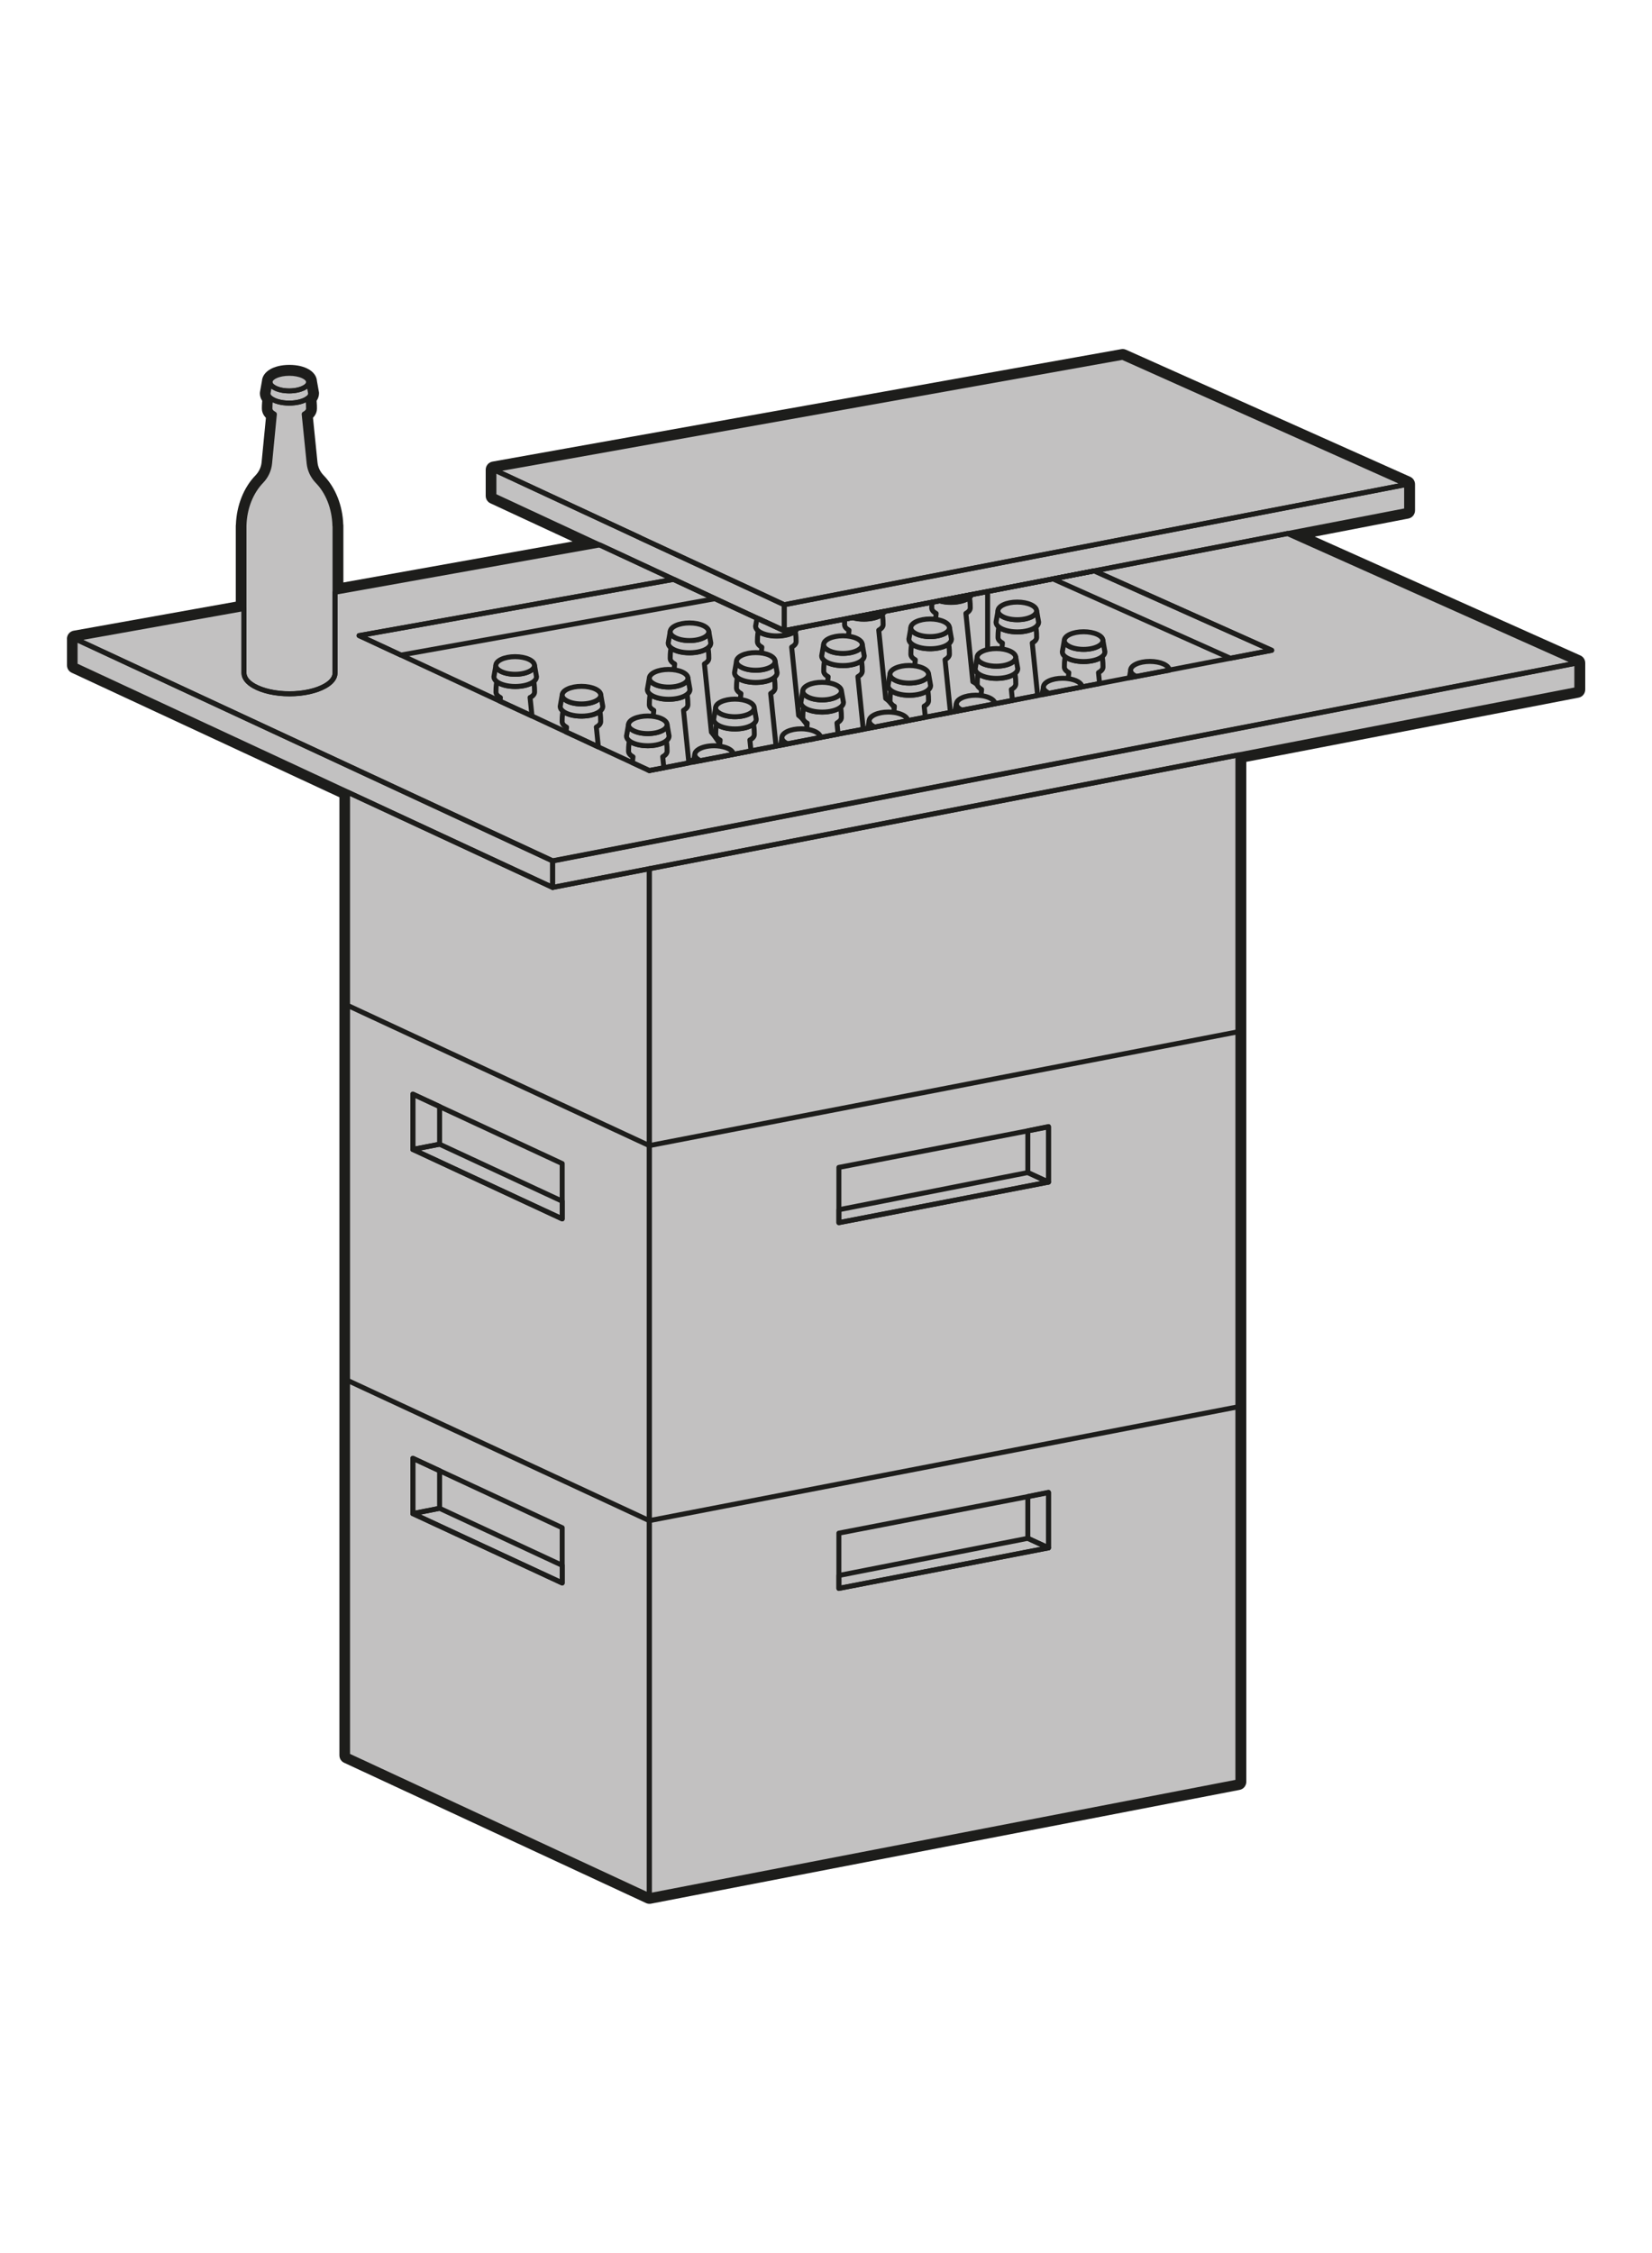 <?xml version="1.0" encoding="UTF-8"?>
<svg id="Ebene_1" data-name="Ebene 1" xmlns="http://www.w3.org/2000/svg" viewBox="0 0 249.45 340.16">
  <defs>
    <style>
      .cls-1, .cls-2 {
        stroke: #1d1d1b;
        stroke-linejoin: round;
        stroke-width: .75px;
      }

      .cls-1, .cls-3 {
        fill: #c2c1c1;
      }

      .cls-4 {
        fill: #1d1d1b;
      }

      .cls-4, .cls-3 {
        stroke-width: 0px;
      }

      .cls-2 {
        fill: none;
      }
    </style>
  </defs>
  <g>
    <path class="cls-3" d="M98.05,286.83c-.09,0-.18-.02-.26-.06l-45.56-21.17c-.22-.1-.36-.32-.36-.57V119.99l-40.78-18.97c-.22-.1-.36-.32-.36-.57v-3.95s0-.08,0-.13c.04-.27.24-.49.51-.53l24.98-4.47v-11.98s0-.09.01-.13c.09-2.74,1.1-5.3,2.78-7.04.62-.64,1.01-1.47,1.09-2.34l.68-7.04c-.52-.4-.64-.84-.64-1.15,0-.23,0-.74.08-1.34-.25-.28-.38-.61-.38-.95,0-.04,0-.07,0-.11l.3-1.66c.06-1.24,1.81-1.89,3.53-1.89,2.01,0,3.48.79,3.54,1.89l.3,1.66s0,.07,0,.11c0,.34-.13.67-.38.95.08.61.08,1.11.08,1.34,0,.26-.09.72-.63,1.14l.72,7.05c.09.87.48,1.7,1.09,2.33,1.69,1.73,2.71,4.3,2.79,7.05,0,.04.01.08.01.13v9.3l37.3-6.67-14.19-6.6c-.22-.1-.36-.32-.36-.57v-3.94c0-.3.22-.56.52-.62l94.91-16.97s.07,0,.11,0c.09,0,.17.02.26.05l42.91,19.18c.22.1.37.32.37.57v3.94c0,.3-.21.56-.51.61l-16.08,3.11,41.89,18.73c.23.09.39.32.39.58v3.99c0,.3-.21.56-.51.61l-50.67,9.79v154.52c0,.3-.21.56-.51.61l-88.88,17.18s-.08.01-.12.01Z"/>
    <path class="cls-4" d="M169.5,53.95l42.91,19.18v3.94l-18.03,3.48,43.72,19.55h0v4l-51.18,9.89v155.03l-88.88,17.18-45.56-21.17V119.6l-41.14-19.14v-3.99h0s25.5-4.56,25.5-4.56v-12.51h.01c.06-2.72,1.07-5.14,2.61-6.73.72-.74,1.17-1.69,1.27-2.72l.2-2.07.18-1.85.25-2.57.09-.91c-.42-.23-.67-.52-.67-.84,0-.25,0-.87.12-1.57-.27-.21-.42-.45-.42-.72l.3-1.71c0-.73,1.3-1.33,2.91-1.33s2.92.6,2.92,1.33l.3,1.71c0,.26-.15.51-.42.72,0,0,0,0,0,0,.12.7.12,1.31.12,1.57,0,.32-.26.61-.66.83l.75,7.42c.1,1.02.55,1.97,1.27,2.7,1.55,1.59,2.56,4.02,2.62,6.74h.01v10.05l39.98-7.15-15.98-7.43v-3.94l94.91-16.97M169.5,52.7c-.07,0-.15,0-.22.02l-94.91,16.97c-.6.11-1.03.62-1.03,1.23v3.94c0,.49.28.93.72,1.13l12.4,5.76-34.61,6.19v-8.56c0-.07,0-.13-.02-.2-.1-2.89-1.18-5.58-2.97-7.42-.52-.53-.85-1.23-.92-1.96l-.68-6.73c.51-.52.6-1.07.6-1.4,0-.21,0-.63-.05-1.16.23-.34.36-.73.36-1.13,0-.07,0-.15-.02-.22l-.29-1.63c-.1-1.44-1.78-2.44-4.16-2.44s-4.05,1-4.15,2.44l-.29,1.63c-.01.07-.02.15-.02.22,0,.4.12.79.35,1.13-.05.53-.05.97-.05,1.16,0,.33.09.88.61,1.41l-.02.22-.25,2.57-.18,1.85-.2,2.08c-.07.73-.4,1.43-.92,1.97-1.78,1.83-2.85,4.53-2.96,7.41-.01.06-.02.13-.02.2v11.46l-24.47,4.38c-.52.09-.92.5-1.01,1.02-.02.1-.02.2-.01.3v3.9c0,.49.28.93.72,1.13l40.42,18.8v144.64c0,.49.28.93.72,1.13l45.56,21.17c.17.08.35.12.53.12.08,0,.16,0,.24-.02l88.88-17.18c.59-.11,1.01-.63,1.01-1.23V115.02l50.17-9.69c.59-.11,1.01-.63,1.01-1.23v-4c0-.53-.33-.99-.8-1.17l-40.05-17.91,14.14-2.73c.59-.11,1.01-.63,1.01-1.23v-3.94c0-.49-.29-.94-.74-1.14l-42.91-19.18c-.16-.07-.34-.11-.51-.11h0Z"/>
  </g>
  <g>
    <g>
      <g>
        <path class="cls-1" d="M171.58,102.13l-1.05.2.2-1.14c0,.32.25.61.65.83.06.04.14.07.21.11Z"/>
        <path class="cls-1" d="M171.58,102.13h0c-.07-.04-.14-.07-.21-.11-.4-.22-.65-.51-.65-.83,0-.73,1.3-1.33,2.91-1.33s2.9.59,2.92,1.31v.02l-4.96.94Z"/>
      </g>
      <g>
        <path class="cls-1" d="M165.87,101.55l.17,1.65-2.65.51-2.25.43.16-1.69.09-.9c-.42-.23-.67-.52-.67-.84,0-.26,0-.87.12-1.57.55.45,1.6.74,2.79.74s2.25-.3,2.8-.74c.12.7.12,1.32.12,1.57,0,.32-.26.61-.66.83Z"/>
        <path class="cls-1" d="M166.84,98.42c0,.26-.15.51-.42.72-.55.45-1.6.74-2.8.74s-2.24-.3-2.79-.74c-.27-.21-.42-.46-.42-.72l.3-1.71c0,.32.25.61.65.83.54.3,1.35.5,2.26.5s1.73-.19,2.27-.5c.4-.22.65-.51.65-.83l.3,1.71Z"/>
        <path class="cls-1" d="M166.54,96.71c0,.32-.25.61-.65.83-.54.3-1.35.5-2.27.5s-1.73-.19-2.26-.5c-.4-.22-.65-.51-.65-.83,0-.73,1.3-1.33,2.91-1.33s2.92.6,2.92,1.33Z"/>
      </g>
      <g>
        <path class="cls-1" d="M156.67,105.01l-3.79.74-2.4.46.37-3.8.18-1.85.25-2.57.09-.91c-.42-.23-.67-.52-.67-.84,0-.26,0-.87.12-1.57.55.45,1.6.74,2.79.74s2.25-.3,2.8-.74c.12.7.12,1.32.12,1.57,0,.32-.26.61-.66.83l.81,7.94Z"/>
        <path class="cls-1" d="M156.83,93.94c0,.26-.15.51-.42.72-.55.45-1.6.74-2.8.74s-2.24-.3-2.79-.74c-.27-.21-.42-.46-.42-.72l.3-1.71c0,.32.25.61.65.83.54.3,1.35.5,2.26.5s1.73-.19,2.27-.5c.4-.22.65-.51.65-.83l.3,1.71Z"/>
        <path class="cls-1" d="M156.52,92.23c0,.32-.25.61-.65.83-.54.3-1.35.5-2.27.5s-1.73-.19-2.26-.5c-.4-.22-.65-.51-.65-.83,0-.73,1.3-1.33,2.91-1.33s2.92.6,2.92,1.33Z"/>
      </g>
      <g>
        <path class="cls-1" d="M149.09,106.48l-1.12.22-2.72.52-1.05.21-.7.14-1.67.32h-3.88c0-1.31.24-2.29.58-3.02.71-1.56,1.83-1.96,1.83-1.96l.02-.19h0s.46-4.78.46-4.78l.18-1.85.25-2.57.09-.9c-.42-.23-.67-.52-.67-.84,0-.16,0-.46.03-.83l1.16-.23h0c.5.15,1.09.23,1.71.23,1.2,0,2.25-.3,2.8-.74.12.7.12,1.32.12,1.57,0,.32-.26.61-.66.83l1.05,10.31s.29.12.66.46c.19.17.41.4.62.71h0s.02.03.04.06h0c.18.28.36.6.5.99.16.38.29.84.37,1.36Z"/>
        <path class="cls-1" d="M146.74,89.76c-.06.15-.18.3-.35.42-.55.45-1.6.74-2.8.74-.62,0-1.21-.08-1.71-.23l4.86-.93Z"/>
      </g>
    </g>
    <g>
      <g>
        <path class="cls-1" d="M158.42,104.67l-1.07.21.21-1.15c0,.32.25.61.65.83.06.04.14.07.22.11Z"/>
        <path class="cls-1" d="M163.39,103.71l-2.25.43-2.71.53c-.08-.04-.15-.07-.22-.11-.4-.22-.65-.51-.65-.83,0-.73,1.3-1.33,2.91-1.33.29,0,.56.02.82.06,1.2.16,2.08.66,2.09,1.25Z"/>
      </g>
      <g>
        <path class="cls-1" d="M152.71,104.09l.17,1.65-2.4.46-.26.05-1.13.22-1.12.22.16-1.69.09-.87v-.04s-.02-.02-.04-.02h0c-.34-.21-.57-.45-.62-.71,0-.03,0-.07,0-.1,0-.26,0-.87.12-1.57.55.45,1.6.74,2.79.74.14,0,.26,0,.39-.02h.07c.14,0,.27-.02.4-.04.22-.02.42-.06.61-.11.09-.02.18-.04.26-.06.44-.13.81-.3,1.06-.51.12.7.12,1.32.12,1.57,0,.32-.26.61-.66.83Z"/>
        <path class="cls-1" d="M153.68,100.96c0,.26-.15.51-.42.72-.55.45-1.6.74-2.8.74s-2.24-.3-2.79-.74c-.27-.21-.42-.46-.42-.72l.3-1.71c0,.32.25.61.65.83.54.3,1.35.5,2.26.5s1.73-.19,2.27-.5c.4-.22.65-.51.65-.83l.3,1.71Z"/>
        <path class="cls-1" d="M153.37,99.25c0,.32-.25.61-.65.83-.54.3-1.35.5-2.27.5s-1.73-.19-2.26-.5c-.4-.22-.65-.51-.65-.83,0-.73,1.3-1.33,2.91-1.33s2.92.6,2.92,1.33Z"/>
      </g>
      <g>
        <path class="cls-1" d="M143.51,107.56l-1.67.32-2.12.41-2.4.46.37-3.8.18-1.85.25-2.57.09-.91c-.42-.23-.67-.52-.67-.84,0-.26,0-.87.12-1.57.55.45,1.6.74,2.79.74.14,0,.26,0,.39-.02.18,0,.34-.02.5-.05.18-.02.34-.05.5-.09.08,0,.17-.03.24-.06.12-.02.22-.06.33-.1,0,0,.02,0,.02,0,.08-.02.16-.06.22-.09.23-.1.43-.22.59-.34.12.7.12,1.32.12,1.57,0,.32-.26.61-.66.83l.81,7.95Z"/>
        <path class="cls-1" d="M143.67,96.49c0,.26-.15.51-.42.72-.55.45-1.6.74-2.8.74s-2.24-.3-2.79-.74c-.27-.21-.42-.46-.42-.72l.3-1.71c0,.32.25.61.65.83.54.3,1.35.5,2.26.5s1.73-.19,2.27-.5c.4-.22.65-.51.65-.83l.3,1.71Z"/>
        <path class="cls-1" d="M143.36,94.78c0,.32-.25.61-.65.83-.54.3-1.35.5-2.27.5s-1.73-.19-2.26-.5c-.4-.22-.65-.51-.65-.83,0-.73,1.3-1.33,2.91-1.33s2.92.6,2.92,1.33Z"/>
      </g>
      <g>
        <path class="cls-1" d="M135.9,109.03l-1.09.21h-.04s-2.67.53-2.67.53h0l-1.05.2-.7.14-2.2.42-1.63.02-2.06.02c0-1.33.37-2.37.83-3.16.81-1.37,1.91-1.97,1.91-1.97l.02-.16v-.04l.46-4.76.18-1.85.25-2.57.09-.91c-.42-.23-.67-.52-.67-.84,0-.16,0-.46.03-.83l1.17-.23h0c.5.15,1.08.23,1.7.23,1.2,0,2.25-.3,2.8-.74.12.7.12,1.32.12,1.57,0,.32-.26.61-.66.83l1.05,10.31s.33.21.74.67c0,0,0,0,0,0,.08.08.16.18.24.28.1.13.22.28.32.45h0c.15.24.3.5.42.79.18.4.34.86.44,1.39Z"/>
        <path class="cls-1" d="M133.58,92.3c-.06.15-.18.3-.35.42-.55.45-1.6.74-2.8.74-.62,0-1.21-.08-1.7-.23l4.85-.93Z"/>
      </g>
    </g>
    <g>
      <g>
        <path class="cls-1" d="M145.25,107.21l-1.05.21.2-1.14c0,.32.25.61.65.83.06.03.13.07.2.1Z"/>
        <path class="cls-1" d="M150.23,106.26l-1.13.22-1.12.22h0l-2.71.52h0c-.07-.03-.14-.07-.2-.1-.4-.22-.65-.51-.65-.83,0-.73,1.3-1.33,2.91-1.33.29,0,.56.02.82.06.21.02.41.06.59.11.89.22,1.49.65,1.5,1.13Z"/>
      </g>
      <g>
        <path class="cls-1" d="M139.55,106.63l.13,1.25.04.41-2.4.46-.26.05-1.17.23-1.09.21.17-1.69.06-.7h0s.02-.22.02-.22c-.13-.07-.25-.15-.34-.24-.08-.1-.16-.2-.24-.28,0,0,0,0,0,0-.05-.1-.08-.2-.08-.31,0-.26,0-.87.12-1.57.55.45,1.6.74,2.79.74.14,0,.26,0,.39-.02.3,0,.58-.05.84-.1.11-.02.22-.04.33-.07.05-.02.1-.02.14-.04.1-.02.19-.06.28-.09.11-.03.22-.08.31-.13.2-.09.37-.19.5-.3.12.7.12,1.32.12,1.57,0,.32-.26.61-.66.83Z"/>
        <path class="cls-1" d="M140.52,103.51c0,.26-.15.51-.42.72-.55.45-1.6.74-2.8.74s-2.24-.3-2.79-.74c-.27-.21-.42-.46-.42-.72l.3-1.71c0,.32.25.61.65.83.54.3,1.35.5,2.26.5s1.73-.19,2.27-.5c.4-.22.65-.51.65-.83l.3,1.71Z"/>
        <path class="cls-1" d="M140.21,101.8c0,.32-.25.61-.65.83-.54.3-1.35.5-2.27.5s-1.73-.19-2.26-.5c-.4-.22-.65-.51-.65-.83,0-.73,1.3-1.33,2.91-1.33s2.92.6,2.92,1.33Z"/>
      </g>
      <g>
        <path class="cls-1" d="M130.35,110.1l-2.2.42-1.6.31-2.39.46.37-3.8.18-1.85.25-2.57.09-.9c-.42-.23-.67-.52-.67-.84,0-.26,0-.87.12-1.57.55.45,1.6.74,2.79.74.14,0,.26,0,.39-.02h.07c.14,0,.27-.02.4-.04.22-.02.42-.06.61-.11.09-.02.18-.04.26-.06.44-.13.81-.3,1.06-.51.12.7.12,1.32.12,1.57,0,.32-.26.61-.66.83l.81,7.94Z"/>
        <path class="cls-1" d="M130.5,99.03c0,.26-.15.51-.42.72-.55.45-1.6.74-2.8.74s-2.24-.3-2.79-.74c-.27-.21-.42-.46-.42-.72l.3-1.71c0,.32.25.61.65.83.54.3,1.35.5,2.26.5s1.73-.19,2.27-.5c.4-.22.65-.51.65-.83l.3,1.71Z"/>
        <path class="cls-1" d="M130.2,97.32c0,.32-.25.61-.65.83-.54.3-1.35.5-2.27.5s-1.73-.19-2.26-.5c-.4-.22-.65-.51-.65-.83,0-.73,1.3-1.33,2.91-1.33s2.92.6,2.92,1.33Z"/>
      </g>
      <g>
        <path class="cls-1" d="M122.73,111.57l-1.09.21-2.7.53-1.06.21h0l-.69.13-1.65.32h-4.38c0-1.27.3-2.24.71-2.96.85-1.53,2.17-2.01,2.17-2.01l.02-.18v-.02l.46-4.76.18-1.85.25-2.57.09-.91c-.42-.23-.67-.52-.67-.84,0-.26,0-.87.12-1.57.55.45,1.6.74,2.79.74s2.25-.3,2.8-.74c.13.7.13,1.32.13,1.57,0,.32-.26.61-.67.83l1.05,10.31s.38.26.82.81c0,0,0,0,0,.02.15.18.31.39.46.64h0c.14.22.27.46.39.73.19.41.36.87.46,1.4Z"/>
        <path class="cls-1" d="M120.41,94.85c-.06.15-.18.3-.34.42h0c-.06.06-.14.11-.22.16h0c-.08.05-.18.1-.27.14-.1.05-.2.09-.31.13-.1.04-.22.07-.34.1-.12.04-.24.06-.38.09-.13.02-.26.05-.4.06-.14.02-.28.03-.42.04-.14,0-.29.02-.43.02-1.19,0-2.24-.3-2.79-.74h0c-.26-.22-.42-.46-.42-.72l.22-1.23.59.26.04.02h.02s.06.05.09.06c.15.09.33.17.53.23l2.87,1.33,2.01-.39Z"/>
        <path class="cls-1" d="M115.54,93.9c-.2-.06-.38-.14-.53-.23-.03-.02-.06-.03-.09-.06l.62.29Z"/>
      </g>
    </g>
    <g>
      <g>
        <path class="cls-1" d="M132.1,109.76l-1.05.2.2-1.14c0,.32.25.61.65.83.06.04.14.07.21.11Z"/>
        <path class="cls-1" d="M137.07,108.8l-1.17.23-1.09.21-2.7.53h0c-.07-.04-.14-.07-.21-.11-.4-.22-.65-.51-.65-.83,0-.73,1.3-1.33,2.91-1.33.29,0,.56.02.82.06.17.02.34.05.49.09.94.22,1.58.66,1.61,1.16Z"/>
      </g>
      <g>
        <path class="cls-1" d="M126.38,109.17l.14,1.37.03.29-2.39.46-.26.06-1.17.22-1.09.21.17-1.69.06-.64h0s.02-.27.02-.27c-.21-.11-.37-.24-.49-.38,0,0,0-.02,0-.02-.11-.14-.18-.29-.18-.45,0-.26,0-.87.12-1.57.55.45,1.6.74,2.79.74.14,0,.27,0,.4-.02.26,0,.52-.04.76-.09.15-.02.3-.06.43-.09.06-.02.11-.03.17-.05.43-.13.78-.3,1.04-.5.12.7.12,1.32.12,1.57,0,.32-.26.61-.66.83Z"/>
        <path class="cls-1" d="M127.36,106.05c0,.26-.15.51-.42.72-.55.45-1.6.74-2.8.74s-2.24-.3-2.79-.74c-.27-.21-.42-.46-.42-.72l.3-1.71c0,.32.25.61.65.83.54.3,1.35.5,2.26.5s1.73-.19,2.27-.5c.4-.22.65-.51.65-.83l.3,1.71Z"/>
        <path class="cls-1" d="M127.05,104.34c0,.32-.25.61-.65.83-.54.3-1.35.5-2.27.5s-1.73-.19-2.26-.5c-.4-.22-.65-.51-.65-.83,0-.73,1.3-1.33,2.91-1.33s2.92.6,2.92,1.33Z"/>
      </g>
      <g>
        <path class="cls-1" d="M117.18,112.64l-1.65.32-2.14.42-2.4.46.37-3.8.18-1.85.25-2.57.09-.91c-.42-.23-.67-.52-.67-.84,0-.26,0-.87.12-1.57.55.45,1.6.74,2.79.74.14,0,.26,0,.39-.02h.07c.14,0,.27-.02.4-.04.22-.02.42-.06.61-.11.09-.02.18-.04.26-.06.44-.13.81-.3,1.06-.51.12.7.12,1.32.12,1.57,0,.32-.26.61-.66.83l.81,7.94Z"/>
        <path class="cls-1" d="M117.34,101.57c0,.26-.15.51-.42.72-.55.45-1.6.74-2.8.74s-2.24-.3-2.79-.74c-.27-.21-.42-.46-.42-.72l.3-1.71c0,.32.25.61.65.83.54.3,1.35.5,2.26.5s1.73-.19,2.27-.5c.4-.22.65-.51.65-.83l.3,1.71Z"/>
        <path class="cls-1" d="M117.04,99.86c0,.32-.25.61-.65.83-.54.3-1.35.5-2.27.5s-1.73-.19-2.26-.5c-.4-.22-.65-.51-.65-.83,0-.73,1.3-1.33,2.91-1.33s2.92.6,2.92,1.33Z"/>
      </g>
      <g>
        <path class="cls-1" d="M109.49,114.13l-1,.2h0l-.64.12-2.28.29-2.04.11-2.6-4.29-.06-.03.02-.18h0s.46-4.78.46-4.78l.18-1.85.25-2.57.09-.91c-.42-.23-.67-.52-.67-.84,0-.26,0-.87.12-1.57.55.45,1.6.74,2.79.74s2.25-.3,2.8-.74c.12.7.12,1.32.12,1.57,0,.32-.26.61-.66.83l1.05,10.31s.66.74,1.27,1.79c.07.11.14.23.2.36.24.45.46.94.61,1.45Z"/>
        <path class="cls-1" d="M107.33,97.09c0,.26-.15.51-.42.72-.55.45-1.6.74-2.8.74s-2.24-.3-2.79-.74c-.27-.21-.42-.46-.42-.72l.3-1.71c0,.32.25.61.65.83.54.3,1.35.5,2.26.5s1.73-.19,2.27-.5c.4-.22.65-.51.65-.83l.3,1.71Z"/>
        <path class="cls-1" d="M107.03,95.38c0,.32-.25.61-.65.83-.54.3-1.35.5-2.27.5s-1.73-.19-2.26-.5c-.4-.22-.65-.51-.65-.83,0-.73,1.3-1.33,2.91-1.33s2.92.6,2.92,1.33Z"/>
      </g>
    </g>
    <g>
      <g>
        <path class="cls-1" d="M118.94,112.3l-1.06.21.2-1.15c0,.32.25.61.65.83.06.04.14.07.22.11Z"/>
        <path class="cls-1" d="M123.9,111.34l-1.17.22-1.09.21-2.7.53c-.08-.04-.15-.07-.22-.11-.4-.22-.65-.51-.65-.83,0-.73,1.3-1.33,2.91-1.33.29,0,.56.02.82.06.16.02.31.05.46.08.96.22,1.62.66,1.64,1.17Z"/>
      </g>
      <g>
        <path class="cls-1" d="M113.23,111.72l.13,1.24.04.42-2.4.46-.26.05-1.25.24-1,.2.16-1.69.03-.32.06-.58c-.42-.23-.67-.52-.67-.84,0-.26,0-.87.12-1.57.55.44,1.6.74,2.79.74.14,0,.26,0,.39-.02.18,0,.34-.02.5-.05.1,0,.2-.02.3-.05.06,0,.11-.02.16-.03.15-.02.3-.06.44-.11.09-.02.18-.06.26-.09.2-.07.38-.16.54-.26.07-.05.14-.1.21-.14.12.7.12,1.32.12,1.57,0,.32-.26.61-.66.83Z"/>
        <path class="cls-1" d="M114.19,108.59c0,.26-.15.51-.42.72-.55.45-1.6.74-2.8.74s-2.24-.3-2.79-.74c-.27-.21-.42-.46-.42-.72l.3-1.71c0,.32.25.61.65.83.54.3,1.35.5,2.26.5s1.73-.19,2.27-.5c.4-.22.65-.51.65-.83l.3,1.71Z"/>
        <path class="cls-1" d="M113.89,106.88c0,.32-.25.61-.65.83-.54.3-1.35.5-2.27.5s-1.73-.19-2.26-.5c-.4-.22-.65-.51-.65-.83,0-.73,1.3-1.33,2.91-1.33s2.92.6,2.92,1.33Z"/>
      </g>
      <g>
        <path class="cls-1" d="M104.02,115.18l-3.79.74-2.19.42-.19-.09.35-3.67.18-1.85.25-2.57.09-.91c-.42-.23-.67-.52-.67-.84,0-.26,0-.87.12-1.57.55.45,1.6.74,2.79.74.14,0,.26,0,.39-.02h.07c.14,0,.27-.02.4-.04.14-.02.27-.03.4-.06.1-.02.19-.04.29-.06.06-.02.12-.02.18-.05.21-.06.39-.13.56-.21.1-.04.19-.09.27-.14.09-.05.16-.1.23-.16.12.7.12,1.32.12,1.57,0,.32-.26.61-.66.83l.5,4.88.31,3.06Z"/>
        <path class="cls-1" d="M104.18,104.11c0,.26-.15.51-.42.72-.55.45-1.6.74-2.8.74s-2.24-.3-2.79-.74c-.27-.21-.42-.46-.42-.72l.3-1.71c0,.32.25.61.65.83.54.3,1.35.5,2.26.5s1.73-.19,2.27-.5c.4-.22.65-.51.65-.83l.3,1.71Z"/>
        <path class="cls-1" d="M103.88,102.4c0,.32-.25.61-.65.83-.54.3-1.35.5-2.27.5s-1.73-.19-2.26-.5c-.4-.22-.65-.51-.65-.83,0-.73,1.3-1.33,2.91-1.33s2.92.6,2.92,1.33Z"/>
      </g>
    </g>
    <g>
      <g>
        <path class="cls-1" d="M105.78,114.84l-1.07.21.21-1.15c0,.32.25.61.65.83.06.04.14.07.22.11Z"/>
        <path class="cls-1" d="M110.74,113.89l-1.25.24-1,.2h0l-.64.12-2.06.4c-.08-.04-.15-.07-.22-.11-.4-.22-.65-.51-.65-.83,0-.29.21-.56.57-.78.53-.33,1.38-.54,2.34-.54.29,0,.56.02.82.06.08,0,.16.02.23.04,1.08.18,1.85.66,1.86,1.21Z"/>
      </g>
      <g>
        <path class="cls-1" d="M100.07,114.26l.17,1.65-2.19.42-.19-.09-2.37-1.1.09-.88c-.42-.23-.67-.52-.67-.84,0-.26,0-.87.12-1.57.55.45,1.6.74,2.79.74.14,0,.26,0,.39-.02.18,0,.34-.02.5-.05.14,0,.27-.03.4-.06.12-.02.24-.05.34-.08.12-.02.22-.06.33-.1,0,0,.02,0,.02,0,.08-.02.16-.06.22-.09.23-.1.43-.22.59-.34.12.7.12,1.32.12,1.57,0,.32-.26.61-.66.83Z"/>
        <path class="cls-1" d="M101.03,111.13c0,.26-.15.51-.42.72-.55.45-1.6.74-2.8.74s-2.24-.3-2.79-.74c-.27-.21-.42-.46-.42-.72l.3-1.71c0,.32.25.61.65.83.54.3,1.35.5,2.26.5s1.73-.19,2.27-.5c.4-.22.65-.51.65-.83l.3,1.71Z"/>
        <path class="cls-1" d="M100.73,109.43c0,.32-.25.61-.65.83-.54.3-1.35.5-2.27.5s-1.73-.19-2.26-.5c-.4-.22-.65-.51-.65-.83,0-.73,1.3-1.33,2.91-1.33s2.92.6,2.92,1.33Z"/>
      </g>
      <g>
        <path class="cls-1" d="M90.05,109.78l.3,2.99-2.5-1.17-2.37-1.09.07-.72c-.42-.23-.67-.52-.67-.84,0-.26,0-.87.12-1.57.55.45,1.6.74,2.79.74.14,0,.26,0,.39-.02h.07c.14,0,.27-.02.4-.04.22-.02.42-.06.61-.11.09-.02.18-.04.26-.06.44-.13.81-.3,1.06-.51.12.7.12,1.32.12,1.57,0,.32-.26.61-.66.83Z"/>
        <path class="cls-1" d="M91.02,106.66c0,.26-.15.51-.42.72-.55.45-1.6.74-2.8.74s-2.24-.3-2.79-.74c-.27-.21-.42-.46-.42-.72l.3-1.71c0,.32.25.61.65.83.54.3,1.35.5,2.26.5s1.73-.19,2.27-.5c.4-.22.65-.51.65-.83l.3,1.71Z"/>
        <path class="cls-1" d="M90.72,104.95c0,.32-.25.61-.65.83-.54.3-1.35.5-2.27.5s-1.73-.19-2.26-.5c-.4-.22-.65-.51-.65-.83,0-.73,1.3-1.33,2.91-1.33s2.92.6,2.92,1.33Z"/>
      </g>
      <g>
        <path class="cls-1" d="M80.04,105.3l.29,2.8-4.83-2.24.06-.54c-.42-.23-.67-.52-.67-.84,0-.26,0-.87.12-1.57.55.45,1.6.74,2.79.74s2.25-.3,2.8-.74c.12.7.12,1.32.12,1.57,0,.32-.26.61-.66.83Z"/>
        <path class="cls-1" d="M81.01,102.18c0,.26-.15.51-.42.72-.55.45-1.6.74-2.8.74s-2.24-.3-2.79-.74c-.27-.21-.42-.46-.42-.72l.3-1.71c0,.32.25.61.65.83.54.3,1.35.5,2.26.5s1.73-.19,2.27-.5c.4-.22.65-.51.65-.83l.3,1.71Z"/>
        <path class="cls-1" d="M80.7,100.47c0,.32-.25.61-.65.83-.54.3-1.35.5-2.27.5s-1.73-.19-2.26-.5c-.4-.22-.65-.51-.65-.83,0-.73,1.3-1.33,2.91-1.33s2.92.6,2.92,1.33Z"/>
      </g>
    </g>
    <polygon class="cls-2" points="192.03 98.18 185.79 99.38 176.54 101.17 171.58 102.13 171.57 102.13 170.52 102.33 166.04 103.2 163.38 103.71 161.13 104.15 158.42 104.67 157.35 104.88 156.66 105.01 152.88 105.74 150.48 106.21 150.22 106.26 149.09 106.48 147.97 106.69 145.25 107.21 144.2 107.42 143.5 107.56 141.83 107.88 139.72 108.28 137.32 108.75 137.06 108.8 135.9 109.03 134.8 109.24 134.76 109.24 132.09 109.76 132.09 109.76 131.04 109.96 130.34 110.1 128.15 110.52 126.55 110.83 124.16 111.29 123.9 111.34 122.72 111.57 121.64 111.78 118.93 112.3 117.87 112.5 117.87 112.51 117.18 112.64 115.53 112.96 113.39 113.37 110.99 113.84 110.74 113.89 109.48 114.13 109.11 114.2 108.48 114.32 108.48 114.32 107.84 114.44 105.78 114.84 104.7 115.05 104.02 115.18 100.23 115.92 98.04 116.34 97.85 116.25 95.48 115.15 90.35 112.77 87.85 111.6 85.49 110.51 80.33 108.1 75.49 105.86 60.54 98.9 54.22 95.96 101.71 87.47 107.96 90.39 114.28 93.32 114.87 93.58 114.91 93.61 114.92 93.61 115.54 93.9 118.41 95.24 120.41 94.85 120.42 94.85 127.56 93.47 128.72 93.24 128.73 93.24 133.58 92.3 140.72 90.93 141.87 90.7 141.88 90.7 146.74 89.76 149.13 89.3 158.99 87.4 165.23 86.19 192.03 98.18"/>
    <polygon class="cls-2" points="83.45 129.99 83.45 133.98 54.22 120.39 11.34 100.45 11.34 96.46 54.22 116.39 83.45 129.99"/>
    <polygon class="cls-2" points="192.03 98.18 185.79 99.38 158.99 87.4 165.23 86.19 192.03 98.18"/>
    <polygon class="cls-2" points="107.96 90.39 60.54 98.9 54.22 95.96 101.71 87.47 107.96 90.39"/>
    <path class="cls-2" d="M194.37,80.56l-29.15,5.63-6.24,1.21-9.86,1.9-2.39.46-4.86.93h0l-1.16.23-7.13,1.37-4.85.93h0l-1.17.23-7.13,1.37h0l-2.01.39-2.87-1.33-.62-.29h-.02s-.04-.03-.04-.03l-.59-.26-6.31-2.93-6.26-2.92-11.14-5.18-39.98,7.15v12.18c0,.76-.58,1.44-1.53,1.97-1.26.71-3.19,1.17-5.35,1.17s-4.07-.46-5.34-1.17c-.94-.53-1.53-1.21-1.53-1.97v-9.72l-25.5,4.56,42.87,19.93,29.24,13.59,154.65-29.87-43.72-19.55Z"/>
    <polygon class="cls-2" points="186.92 113.99 186.92 269.03 98.04 286.2 98.04 131.16 186.92 113.99"/>
    <polygon class="cls-2" points="98.04 131.16 98.04 286.2 52.48 265.04 52.48 119.6 83.45 133.98 98.04 131.16"/>
    <polygon class="cls-2" points="238.1 100.11 238.1 104.11 83.45 133.98 83.45 129.99 238.1 100.11"/>
    <line class="cls-2" x1="149.13" y1="98.04" x2="149.13" y2="89.3"/>
    <g>
      <polygon class="cls-2" points="118.41 91.3 118.41 95.24 74.58 74.86 74.58 70.92 80.9 73.86 96.69 81.2 96.69 81.21 107.83 86.38 114.08 89.28 118.41 91.3"/>
      <polygon class="cls-2" points="212.4 73.14 188.23 77.81 159.08 83.44 152.84 84.64 149.13 85.36 143.59 86.43 141.52 86.83 130.44 88.97 130.43 88.97 128.35 89.37 118.41 91.3 114.08 89.28 107.83 86.38 96.69 81.21 96.69 81.2 80.9 73.86 74.58 70.92 169.5 53.95 212.4 73.14"/>
      <polygon class="cls-2" points="212.4 73.14 212.4 77.08 118.41 95.24 118.41 91.3 212.4 73.14"/>
    </g>
    <g>
      <path class="cls-2" d="M46.9,59.4c0,.26-.15.51-.42.72-.55.45-1.6.74-2.8.74s-2.24-.3-2.79-.74c-.27-.21-.42-.46-.42-.72l.3-1.71c0,.32.25.61.65.83.54.3,1.35.5,2.26.5s1.73-.2,2.27-.5c.4-.22.65-.51.65-.83l.3,1.71Z"/>
      <path class="cls-2" d="M46.6,57.69c0,.32-.25.61-.65.83-.54.3-1.35.5-2.27.5s-1.73-.19-2.26-.5c-.4-.22-.65-.51-.65-.83,0-.73,1.3-1.33,2.91-1.33s2.92.6,2.92,1.33Z"/>
      <path class="cls-2" d="M50.59,79.39v22.23c0,.76-.58,1.44-1.53,1.97-1.26.71-3.19,1.17-5.35,1.17s-4.07-.46-5.34-1.17c-.94-.53-1.53-1.21-1.53-1.97v-22.23h0c.06-2.72,1.07-5.14,2.6-6.73.72-.74,1.17-1.69,1.27-2.72l.2-2.08.18-1.85.25-2.57.09-.91c-.42-.23-.67-.52-.67-.84,0-.26,0-.87.12-1.57.55.45,1.6.74,2.79.74s2.25-.3,2.8-.74c.12.7.12,1.32.12,1.57,0,.32-.26.61-.66.83l.75,7.42c.1,1.02.56,1.97,1.27,2.71,1.55,1.58,2.56,4.02,2.62,6.74h0Z"/>
    </g>
    <polyline class="cls-2" points="52.48 151.79 98.04 172.96 186.92 155.78"/>
    <polyline class="cls-2" points="52.48 208.41 98.04 229.58 186.92 212.4"/>
    <g>
      <polygon class="cls-2" points="62.34 165.19 62.34 173.54 84.89 184.02 84.89 175.67 62.34 165.19"/>
      <polygon class="cls-2" points="62.34 173.54 66.38 172.75 66.38 167.07 62.34 165.19 62.34 173.54"/>
      <polygon class="cls-2" points="84.89 184.02 84.89 181.35 66.38 172.75 62.34 173.54 84.89 184.02"/>
    </g>
    <g>
      <polygon class="cls-2" points="62.34 220.17 62.34 228.52 84.89 238.99 84.89 230.65 62.34 220.17"/>
      <polygon class="cls-2" points="62.34 228.52 66.38 227.72 66.38 222.05 62.34 220.17 62.34 228.52"/>
      <polygon class="cls-2" points="84.89 238.99 84.89 236.33 66.38 227.72 62.34 228.52 84.89 238.99"/>
    </g>
    <g>
      <polygon class="cls-2" points="126.67 176.25 126.67 184.59 158.32 178.47 158.32 170.13 126.67 176.25"/>
      <polygon class="cls-2" points="158.32 170.09 158.32 178.47 155.2 177.03 155.2 170.73 158.32 170.09"/>
      <polygon class="cls-2" points="126.67 184.59 126.67 182.64 155.2 177.03 158.32 178.47 126.67 184.59"/>
    </g>
    <g>
      <polygon class="cls-2" points="126.67 231.47 126.67 239.81 158.32 233.69 158.32 225.35 126.67 231.47"/>
      <polygon class="cls-2" points="158.32 225.31 158.32 233.69 155.2 232.25 155.2 225.95 158.32 225.31"/>
      <polygon class="cls-2" points="126.67 239.81 126.67 237.86 155.2 232.25 158.32 233.69 126.67 239.81"/>
    </g>
  </g>
</svg>